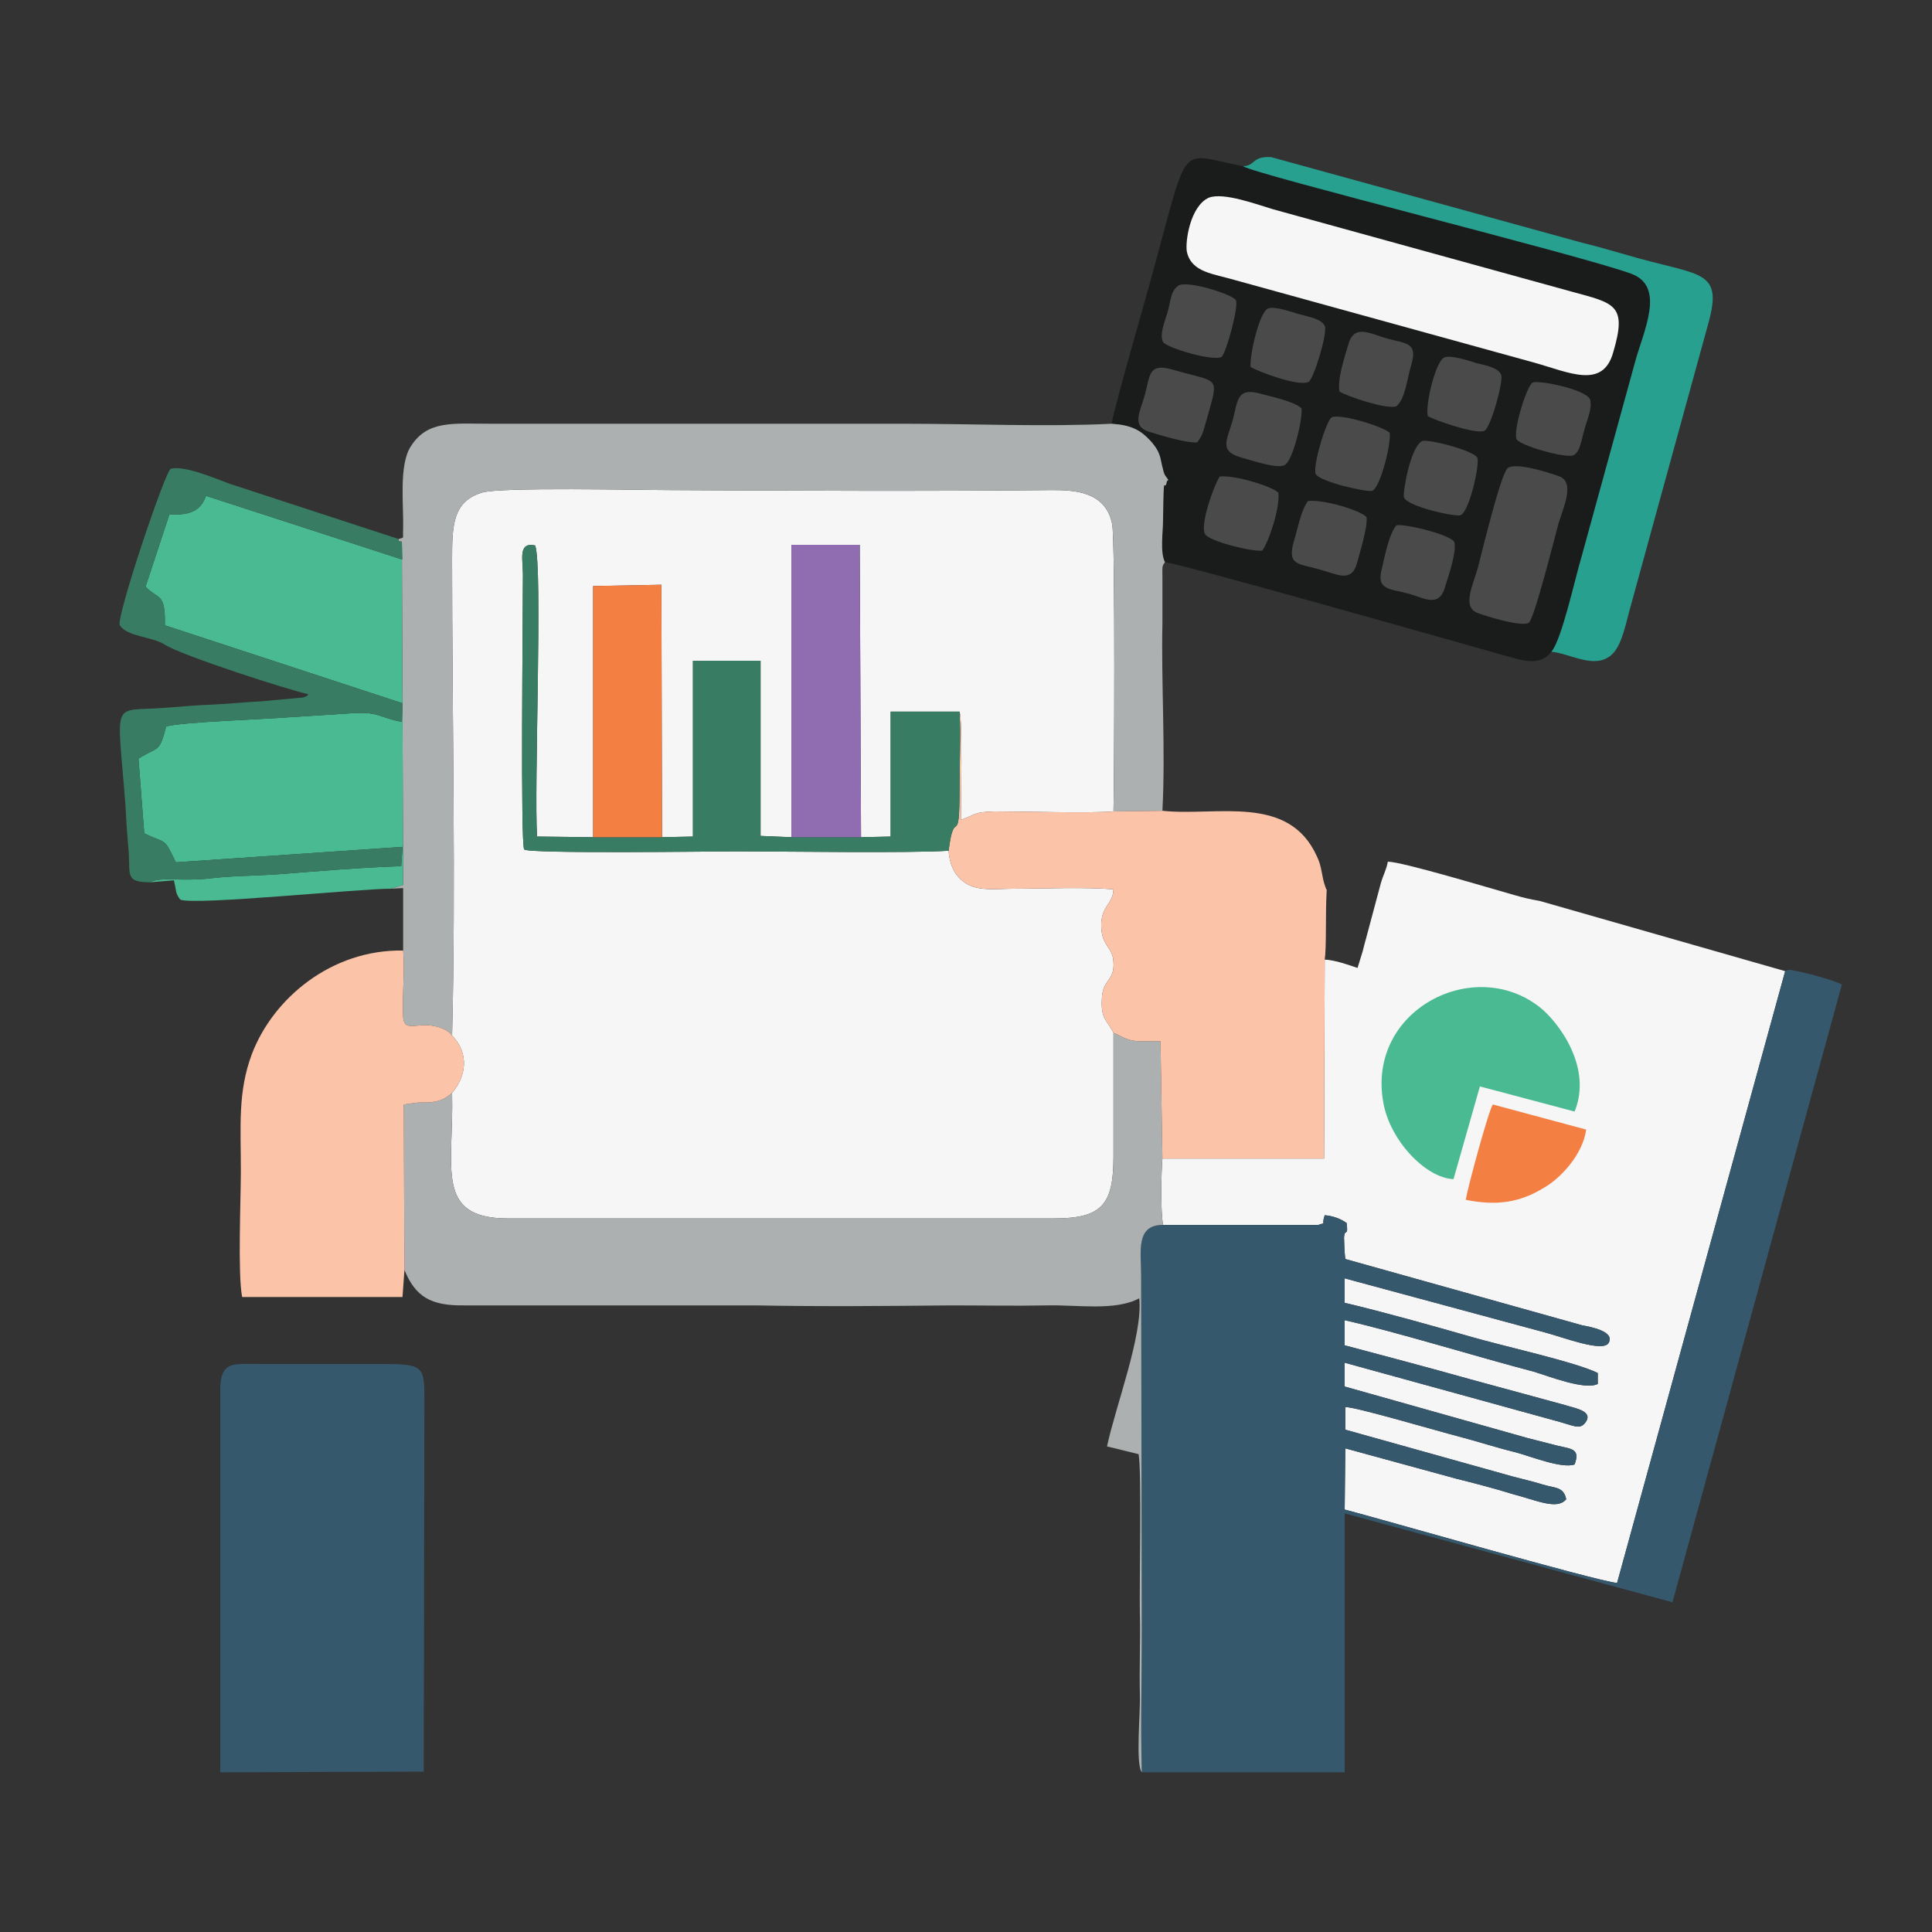 <?xml version="1.0" encoding="UTF-8"?>
<!DOCTYPE svg PUBLIC "-//W3C//DTD SVG 1.1//EN" "http://www.w3.org/Graphics/SVG/1.1/DTD/svg11.dtd">
<!-- Creator: CorelDRAW X7 -->
<svg xmlns="http://www.w3.org/2000/svg" xml:space="preserve" width="3in" height="3in" version="1.1" style="shape-rendering:geometricPrecision; text-rendering:geometricPrecision; image-rendering:optimizeQuality; fill-rule:evenodd; clip-rule:evenodd"
viewBox="0 0 3000 3000"
 xmlns:xlink="http://www.w3.org/1999/xlink"
 enable-background="new 0 0 512 512"
 data-name="Layer 1">
 <rect x="0" y="0" width="3000" height="3000" fill="#333333" stroke="none"/>
 <defs>
  <style type="text/css">
   <![CDATA[
    .fil1 {fill:#1A1C1B}
    .fil7 {fill:#27A08F}
    .fil2 {fill:#36586D}
    .fil6 {fill:#387C64}
    .fil5 {fill:#4ABA92}
    .fil10 {fill:#4B4A4B}
    .fil8 {fill:#906DB1}
    .fil3 {fill:#ACB0B1}
    .fil9 {fill:#F37F42}
    .fil0 {fill:#F7F6F7}
    .fil4 {fill:#FBC3A8}
   ]]>
  </style>
 </defs>
 <g id="Layer_x0020_1">
  <path class="fil0" d="M702 1608c27,28 22,63 0,89 3,116 -28,195 87,195l847 0c75,0 93,-21 93,-96 0,-64 0,-128 0,-192 -9,-19 -20,-21 -18,-53 1,-31 20,-27 18,-57 -1,-24 -18,-24 -19,-55 -1,-32 18,-34 19,-58 -45,-4 -109,-1 -157,-1 -23,0 -50,4 -70,-7 -17,-10 -27,-26 -29,-52 -59,4 -256,1 -331,1 -31,0 -322,4 -328,-3 -6,-7 -2,-362 -2,-427 0,-23 -8,-51 19,-45 12,32 -2,379 3,452l87 1 0 -390 106 -2 1 392 48 -1 0 -273 105 0 0 272 48 2 0 -454 106 0 2 454 46 -1 0 -194 107 0c5,15 2,141 2,168 24,-8 18,-12 52,-13 49,0 146,3 185,0 1,-31 3,-419 -2,-446 -10,-52 -61,-53 -94,-53 -197,2 -395,1 -592,0 -47,0 -266,-5 -293,4 -45,14 -46,51 -46,104 0,241 6,504 0,739z"/>
  <path class="fil0" d="M2057 1490l-1 309 -251 0c-2,23 -3,82 1,103l241 0c14,-5 4,3 10,-15 12,1 24,5 34,12 3,23 -3,7 -4,23 0,6 1,27 2,33l368 103c11,2 51,9 41,27 -8,16 -72,-9 -99,-16l-311 -84 0 38c63,15 134,35 197,53 48,14 162,39 196,56l0 17c-20,10 -76,-12 -99,-19 -88,-23 -214,-62 -294,-80l0 39c64,17 132,35 196,53l147 40c15,5 45,9 30,28 -9,10 -16,4 -46,-4l-327 -90 0 37 284 80c16,4 31,8 47,12 22,5 35,5 26,29 -20,7 -69,-13 -92,-19 -29,-7 -59,-17 -90,-25 -24,-6 -163,-47 -174,-45l0 35 261 73c15,4 29,7 45,12 19,6 33,3 37,23 -14,17 -45,2 -83,-8 -29,-9 -60,-17 -88,-24l-172 -47 -1 95c47,12 390,111 423,114l261 -950 -381 -109c-17,-3 -25,-5 -39,-9 -39,-11 -175,-52 -197,-52 -2,12 -7,20 -11,34l-23 86c-2,7 -3,11 -5,19l-8 26c-15,-5 -34,-12 -51,-13z"/>
  <path class="fil1" d="M1726 658c31,2 45,10 60,26 18,20 15,28 20,45 2,10 5,11 8,16 0,1 -1,1 -2,2 -4,22 -5,-24 -6,59 0,20 -5,52 3,67 20,1 457,125 524,144 27,7 57,20 76,-5 16,-18 37,-115 47,-148l83 -302c13,-48 48,-117 -6,-137 -79,-29 -584,-154 -603,-167 -100,-19 -83,-43 -137,154 -13,49 -60,210 -67,246z"/>
  <path class="fil2" d="M2772 1508l-261 950c-33,-3 -376,-102 -423,-114l1 -95 172 47c28,7 59,15 88,24 38,10 69,25 83,8 -4,-20 -18,-17 -37,-23 -16,-5 -30,-8 -45,-12l-261 -73 0 -35c11,-2 150,39 174,45 31,8 61,18 90,25 23,6 72,26 92,19 9,-24 -4,-24 -26,-29 -16,-4 -31,-8 -47,-12l-284 -80 0 -37 327 90c30,8 37,14 46,4 15,-19 -15,-23 -30,-28l-147 -40c-64,-18 -132,-36 -196,-53l0 -39c80,18 206,57 294,80 23,7 79,29 99,19l0 -17c-34,-17 -148,-42 -196,-56 -63,-18 -134,-38 -197,-53l0 -38 311 84c27,7 91,32 99,16 10,-18 -30,-25 -41,-27l-368 -103c-1,-6 -2,-27 -2,-33 1,-16 7,0 4,-23 -10,-7 -22,-11 -34,-12 -6,18 4,10 -10,15l-241 0c-43,0 -34,41 -34,79l1 551c0,72 -2,148 0,220l315 0 0 -402 509 138 263 -959c-10,-7 -76,-24 -83,-23l-5 2z"/>
  <path class="fil3" d="M619 837c0,5 -1,3 5,4l2 533 -19 6 19 -1 0 97c3,34 -2,73 0,104 2,20 16,11 39,12 15,1 31,7 37,16 6,-235 0,-498 0,-739 0,-53 1,-90 46,-104 27,-9 246,-4 293,-4 197,1 395,2 592,0 33,0 84,1 94,53 5,27 3,415 2,446l76 -1c5,-96 -2,-198 0,-291l0 -73c0,-14 -1,-16 4,-22 -8,-15 -3,-47 -3,-67 1,-83 2,-37 6,-59 1,-1 2,-1 2,-2 -3,-5 -6,-6 -8,-16 -5,-17 -2,-25 -20,-45 -15,-16 -29,-24 -60,-26 -101,5 -217,0 -319,0l-644 0c-59,0 -99,-6 -125,35 -19,29 -11,91 -12,129 -1,15 3,12 -7,15z"/>
  <path class="fil2" d="M342 2159l0 593 316 -1 1 -566c0,-64 3,-67 -68,-67l-187 0c-43,0 -62,-5 -62,41z"/>
  <path class="fil3" d="M702 1697c-18,16 -33,15 -53,15l-22 3 1 257c17,41 40,56 94,55l452 0c100,2 203,1 303,0 50,0 100,1 150,0 46,-1 105,9 142,-11 6,57 -37,168 -50,230l49 12c5,25 1,205 2,248 1,42 -1,83 0,125 1,28 -7,108 3,121 -2,-72 0,-148 0,-220l-1 -551c0,-38 -9,-79 34,-79 -4,-21 -3,-80 -1,-103l-3 -182c-13,-1 -28,1 -42,-1 -16,-3 -19,-8 -31,-12 0,64 0,128 0,192 0,75 -18,96 -93,96l-847 0c-115,0 -84,-79 -87,-195z"/>
  <path class="fil4" d="M1473 1321c2,26 12,42 29,52 20,11 47,7 70,7 48,0 112,-3 157,1 -1,24 -20,26 -19,58 1,31 18,31 19,55 2,30 -17,26 -18,57 -2,32 9,34 18,53 12,4 15,9 31,12 14,2 29,0 42,1l3 182 251 0 1 -309c3,-19 1,-74 3,-105 0,-10 2,4 -2,-8 -6,-16 -5,-31 -13,-47 -44,-98 -156,-62 -240,-71l-76 1c-39,3 -136,0 -185,0 -34,1 -28,5 -52,13 0,-27 3,-153 -2,-168 2,37 0,80 0,118 0,100 -8,26 -17,98z"/>
  <path class="fil5" d="M233 1370l37 -3c4,16 2,20 10,30 24,9 276,-17 327,-17l19 -6 -2 -533 1 28 -305 -99c-9,24 -25,30 -57,29l-37 112c20,21 31,8 30,60l369 121 -1 29c-40,-8 -35,-17 -85,-13 -31,2 -63,4 -94,6 -38,3 -161,7 -187,14 -11,42 -11,30 -43,50l9 116c35,17 30,5 49,45l352 -24 -2 30c-65,2 -132,8 -197,13 -33,2 -68,2 -100,6 -44,5 -77,-3 -93,6z"/>
  <path class="fil4" d="M628 1972l-1 -257 22 -3c20,0 35,1 53,-15 22,-26 27,-61 0,-89 -6,-9 -22,-15 -37,-16 -23,-1 -37,8 -39,-12 -2,-31 3,-70 0,-104 -111,-2 -202,74 -235,161 -22,59 -17,112 -17,181 0,44 -5,161 2,196l249 0 3 -42z"/>
  <path class="fil0" d="M1877 307c-29,13 -37,69 -34,84 7,32 41,34 75,44l464 128c54,15 107,42 123,-16 22,-74 2,-76 -64,-94l-464 -128c-24,-7 -77,-27 -100,-18z"/>
  <path class="fil6" d="M1473 1321c9,-72 17,2 17,-98 0,-38 2,-81 0,-118l-107 0 0 194 -46 1 -108 0 -48 -2 0 -272 -105 0 0 273 -48 1 -107 0 -87 -1c-5,-73 9,-420 -3,-452 -27,-6 -19,22 -19,45 0,65 -4,420 2,427 6,7 297,3 328,3 75,0 272,3 331,-1z"/>
  <path class="fil7" d="M1930 258c19,13 524,138 603,167 54,20 19,89 6,137l-83 302c-10,33 -31,130 -47,148 30,3 66,27 92,6 18,-14 24,-53 32,-80 16,-59 32,-116 48,-175l72 -262c22,-80 -11,-73 -109,-100 -29,-8 -58,-17 -87,-24l-483 -133c-30,-2 -25,14 -44,14z"/>
  <path class="fil6" d="M233 1370c16,-9 49,-1 93,-6 32,-4 67,-4 100,-6 65,-5 132,-11 197,-13l2 -30 -352 24c-19,-40 -14,-28 -49,-45l-9 -116c32,-20 32,-8 43,-50 26,-7 149,-11 187,-14 31,-2 63,-4 94,-6 50,-4 45,5 85,13l1 -29 -369 -121c1,-52 -10,-39 -30,-60l37 -112c32,1 48,-5 57,-29l305 99 -1 -28c-6,-1 -5,1 -5,-4l-263 -86c-19,-7 -70,-29 -91,-23 -9,5 -85,231 -79,243 12,18 49,17 70,30 26,17 194,71 223,77 -5,5 -1,2 -8,5l-65 6c-24,1 -49,4 -75,5 -25,1 -49,3 -74,5 -86,7 -75,-19 -62,154 1,24 3,48 5,72 2,34 -5,45 33,45z"/>
  <path class="fil5" d="M2257 1831l41 -144 147 39c28,-68 -24,-138 -54,-162 -103,-81 -269,5 -243,148 10,58 65,117 109,119z"/>
  <polygon class="fil8" points="1229,1300 1337,1300 1335,846 1229,846 "/>
  <polygon class="fil9" points="921,1300 1028,1300 1027,908 921,910 "/>
  <path class="fil10" d="M2341 727c-11,10 -40,131 -46,154 -7,26 -26,62 0,71 13,5 68,22 79,15 9,-8 40,-132 46,-154 7,-24 26,-63 2,-73 -16,-6 -69,-23 -81,-13z"/>
  <path class="fil9" d="M2276 1863c48,10 85,4 122,-19 26,-15 60,-52 65,-90l-145 -39c-7,11 -39,129 -42,148z"/>
  <path class="fil10" d="M1960 855c10,-13 28,-67 25,-90 -10,-10 -69,-28 -91,-25 -7,9 -31,73 -23,89 5,11 72,28 89,26z"/>
  <path class="fil10" d="M2122 803c-10,-11 -68,-28 -91,-25 -11,15 -15,40 -22,63 -11,38 9,34 39,43 27,7 50,22 59,-9 4,-16 17,-56 15,-72z"/>
  <path class="fil10" d="M2258 841c-11,-13 -83,-29 -90,-25 -11,14 -17,44 -22,66 -10,35 13,32 42,40 24,7 47,22 56,-11 5,-16 19,-57 14,-70z"/>
  <path class="fil10" d="M1995 722c12,-6 28,-70 26,-88 -12,-11 -47,-18 -65,-23 -37,-10 -34,14 -42,42 -9,31 -21,47 12,57 15,4 58,19 69,12z"/>
  <path class="fil10" d="M2080 608c11,7 72,28 88,23 14,-11 17,-43 23,-63 11,-36 -6,-34 -36,-42 -26,-7 -52,-24 -61,8 -5,17 -18,55 -14,74z"/>
  <path class="fil10" d="M1859 687c10,-13 10,-21 16,-40 18,-65 18,-52 -54,-73 -38,-11 -35,9 -43,38 -7,27 -23,50 8,59 17,5 55,17 73,16z"/>
  <path class="fil10" d="M1942 570c10,6 74,31 90,23 8,-5 30,-76 25,-87 -5,-11 -25,-14 -39,-18 -12,-3 -37,-13 -49,-9 -13,5 -29,72 -27,91z"/>
  <path class="fil10" d="M2469 620c-8,-16 -80,-30 -89,-26 -9,4 -31,75 -25,88 5,10 76,30 88,25 11,-5 13,-26 17,-39 4,-16 13,-33 9,-48z"/>
  <path class="fil10" d="M2217 646c9,6 75,29 88,23 10,-5 30,-78 26,-87 -4,-11 -25,-15 -38,-18 -12,-4 -40,-13 -50,-9 -13,4 -30,72 -26,91z"/>
  <path class="fil10" d="M1829 444c-11,9 -10,18 -16,41 -4,13 -13,35 -7,46 5,9 79,31 91,23 7,-6 27,-79 22,-88 -5,-9 -78,-32 -90,-22z"/>
  <path class="fil10" d="M2158 672c-13,-11 -78,-30 -90,-24 -9,5 -30,77 -25,88 6,12 80,29 88,26 12,-5 29,-70 27,-90z"/>
  <path class="fil10" d="M2208 685c-19,11 -30,82 -28,87 5,15 81,31 88,28 14,-6 30,-80 26,-89 -4,-11 -77,-30 -86,-26z"/>
 </g>
</svg>
